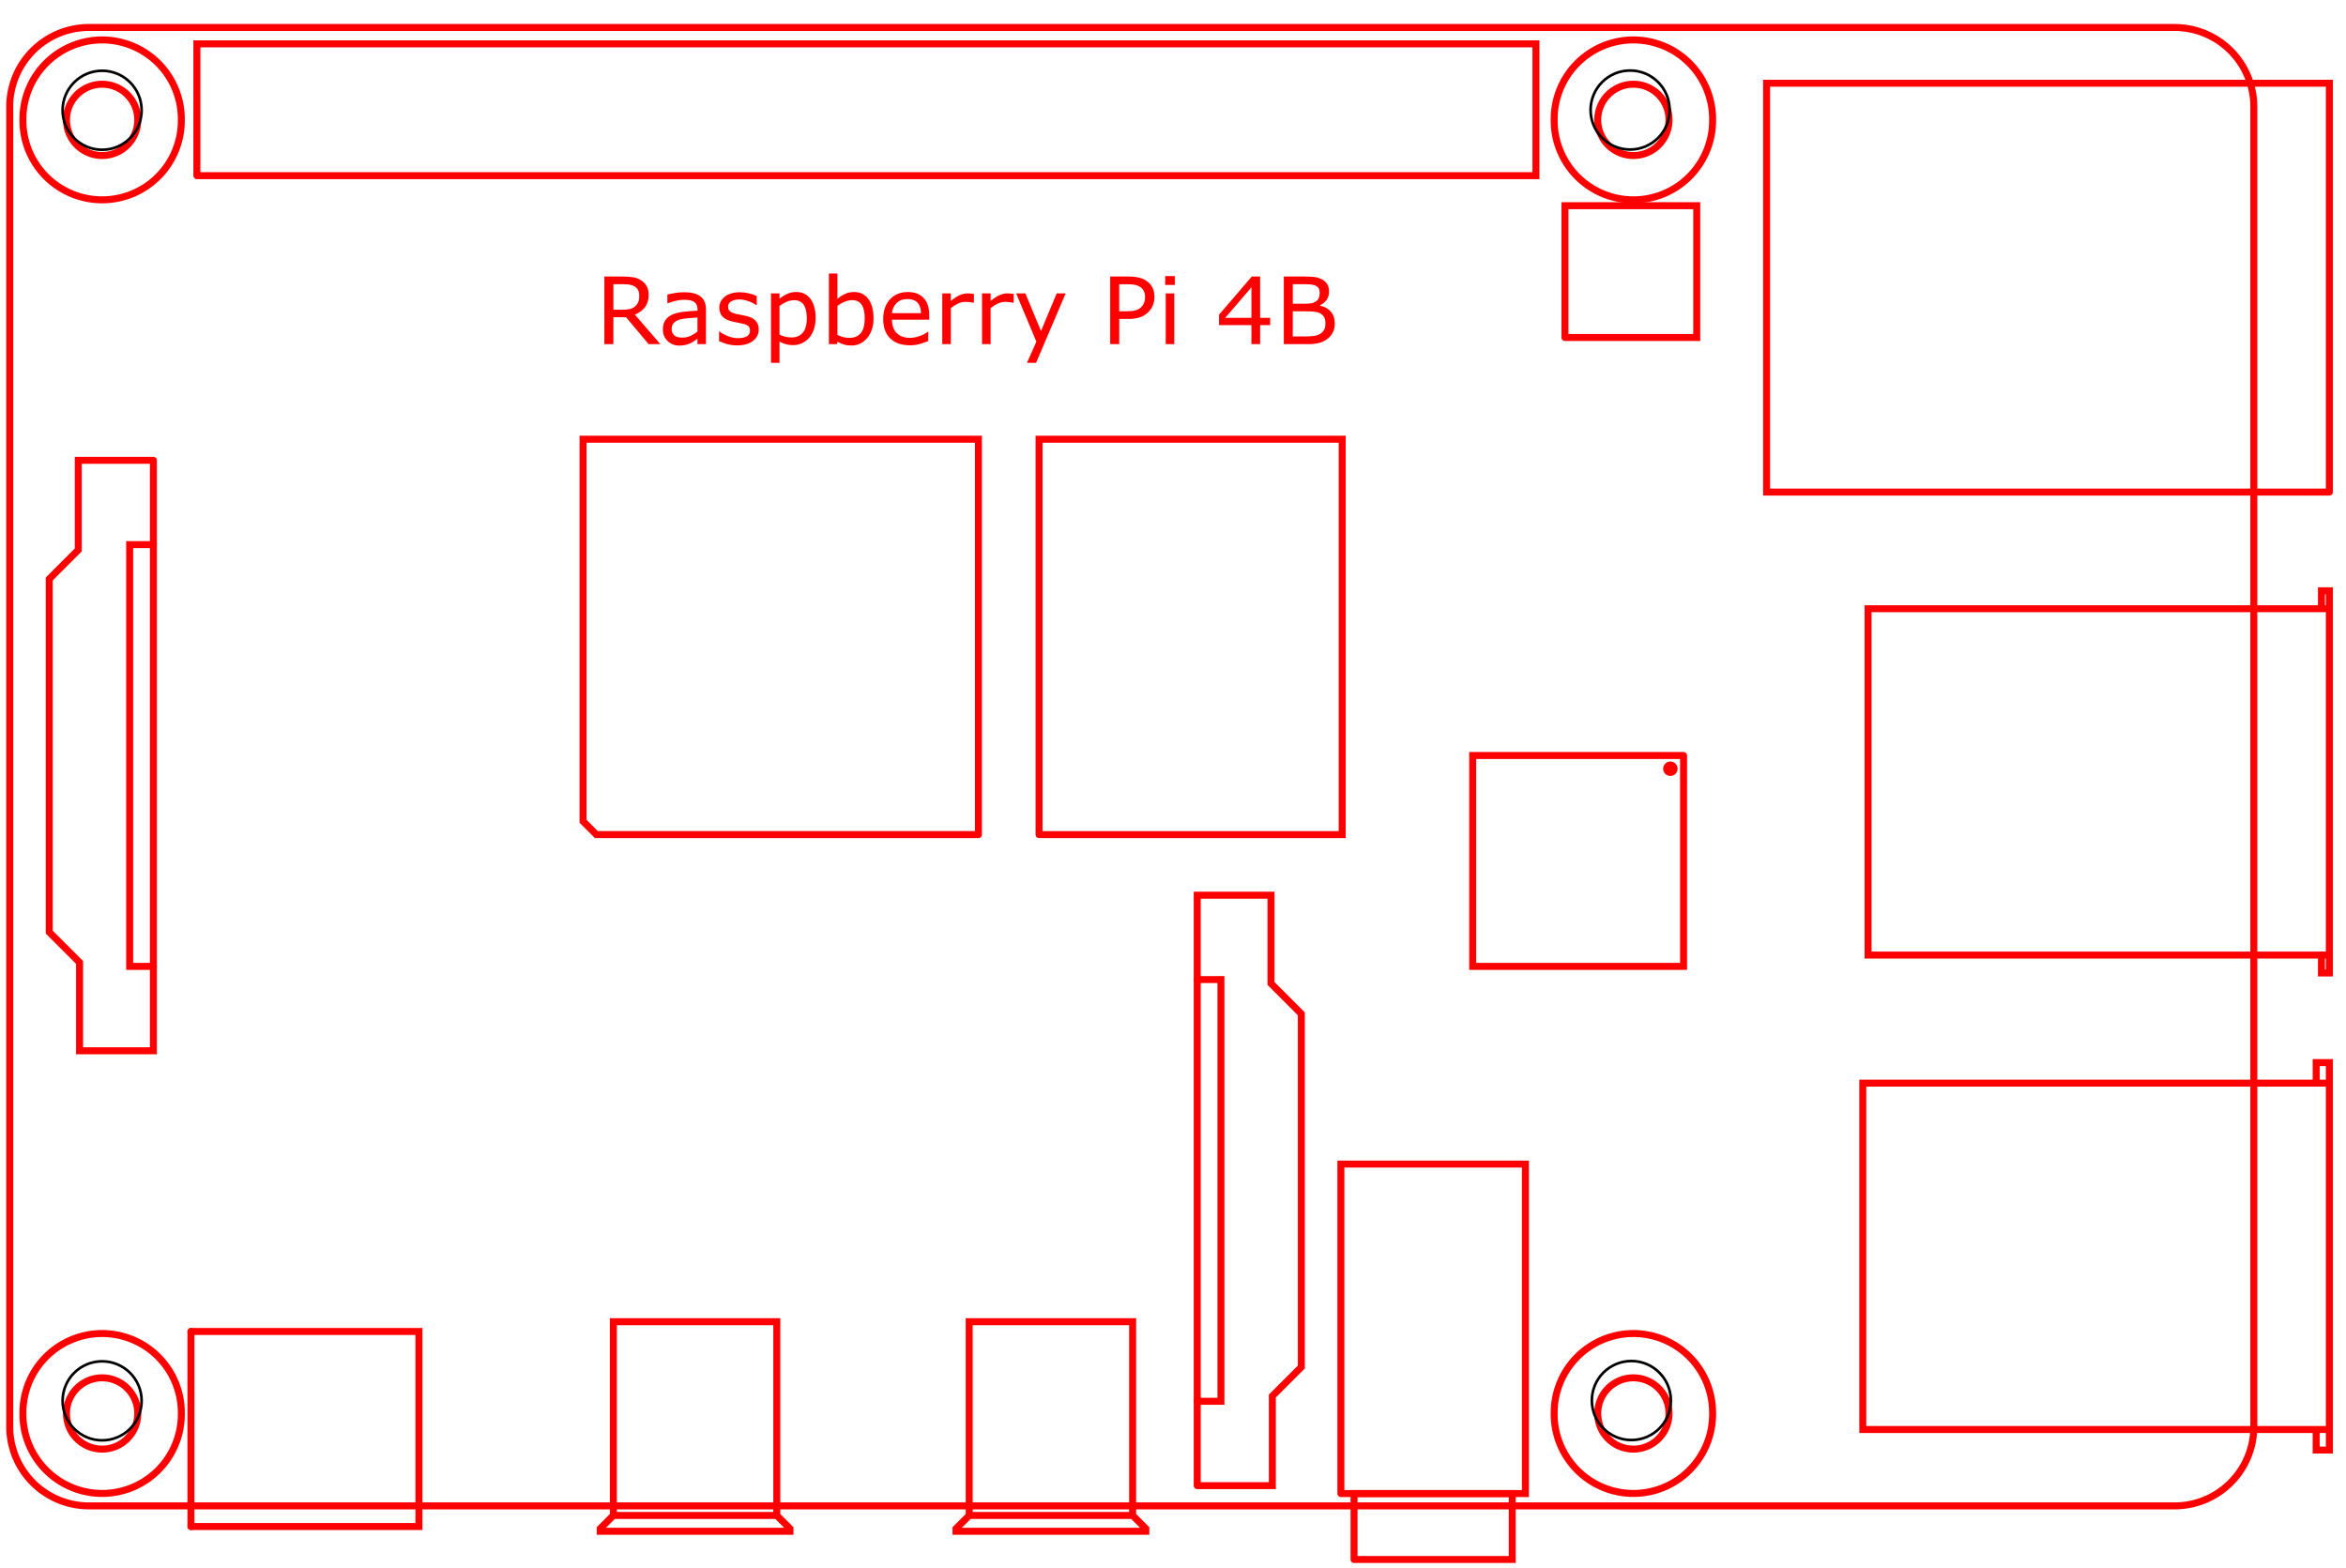 <?xml version="1.0" encoding="UTF-8" standalone="no"?>
<!-- Created with Inkscape (http://www.inkscape.org/) -->

<svg
   xmlns:dc="http://purl.org/dc/elements/1.1/"
   xmlns:cc="http://creativecommons.org/ns#"
   xmlns:rdf="http://www.w3.org/1999/02/22-rdf-syntax-ns#"
   xmlns:svg="http://www.w3.org/2000/svg"
   xmlns="http://www.w3.org/2000/svg"
   xmlns:sodipodi="http://sodipodi.sourceforge.net/DTD/sodipodi-0.dtd"
   xmlns:inkscape="http://www.inkscape.org/namespaces/inkscape"
   width="89mm"
   height="59.5mm"
   viewBox="0 0 89 59.5"
   version="1.1"
   id="svg13486"
   inkscape:version="0.92.4 (5da689c313, 2019-01-14)"
   sodipodi:docname="raspberry_pi_4.svg">
  <defs
     id="defs13480">
    <marker
       style="overflow:visible"
       refY="0"
       refX="0"
       orient="auto"
       id="DistanceX">
      <path
         id="path13490"
         style="stroke:#000000;stroke-width:0.5"
         d="M 3,-3 -3,3 M 0,-5 V 5"
         inkscape:connector-curvature="0" />
    </marker>
    <pattern
       y="0"
       x="0"
       width="8"
       patternUnits="userSpaceOnUse"
       id="Hatch"
       height="8">
      <path
         id="path13493"
         stroke-width="0.25"
         stroke="#000000"
         linecap="square"
         d="M8 4 l-4,4" />
      <path
         id="path13495"
         stroke-width="0.25"
         stroke="#000000"
         linecap="square"
         d="M6 2 l-4,4" />
      <path
         id="path13497"
         stroke-width="0.25"
         stroke="#000000"
         linecap="square"
         d="M4 0 l-4,4" />
    </pattern>
    <symbol
       id="*Model_Space" />
    <symbol
       id="*Paper_Space" />
    <symbol
       id="FIGURE_CIRCLE">
      <path
         id="path13502"
         style="fill:none;stroke:#000000;stroke-linecap:round"
         d="m 1.89,1122.52 a 1.89,1.89 0 1 0 -3.78,0 1.89,1.89 0 1 0 3.78,0 z"
         inkscape:connector-curvature="0" />
    </symbol>
    <symbol
       id="FIGURE_SQUARE">
      <path
         id="path13505"
         style="fill:none;stroke:#000000;stroke-linecap:round"
         d="m -1.89,1124.409 v -3.78 h 3.78 v 3.78 z"
         inkscape:connector-curvature="0" />
    </symbol>
    <symbol
       id="FIGURE_HEX">
      <path
         id="path13508"
         style="fill:none;stroke:#000000;stroke-linecap:round"
         d="m -1.89,1122.52 0.945,-1.89 h 1.89 l 0.945,1.89 -0.945,1.89 h -1.89 z"
         inkscape:connector-curvature="0" />
    </symbol>
    <symbol
       id="FIGURE_OCT">
      <path
         id="path13511"
         style="fill:none;stroke:#000000;stroke-linecap:round"
         d="m -1.89,1123.302 v -1.565 l 1.107,-1.107 h 1.565 l 1.107,1.107 v 1.565 l -1.107,1.107 h -1.565 z"
         inkscape:connector-curvature="0" />
    </symbol>
    <symbol
       id="FIGURE_OBLONG">
      <path
         id="path13514"
         style="fill:none;stroke:#000000;stroke-linecap:round"
         d="m -1.89,1122.992 v -0.945 l 0.317,-0.945 0.627,-0.472 h 1.89 l 0.627,0.472 0.317,0.945 v 0.945 l -0.317,0.945 -0.627,0.472 h -1.89 l -0.627,-0.472 z"
         inkscape:connector-curvature="0" />
    </symbol>
    <symbol
       id="FIGURE_TRI">
      <path
         id="path13517"
         style="fill:none;stroke:#000000;stroke-linecap:round"
         d="M -1.89,1124.409 0,1120.63 l 1.89,3.78 z"
         inkscape:connector-curvature="0" />
    </symbol>
    <symbol
       id="FIGURE_CROSS">
      <path
         id="path13520"
         style="fill:none;stroke:#000000;stroke-linecap:round"
         d="M -1.89,1122.52 H 1.89"
         inkscape:connector-curvature="0" />
      <path
         id="path13522"
         style="fill:none;stroke:#000000;stroke-linecap:round"
         d="m 0,1120.63 v 3.78"
         inkscape:connector-curvature="0" />
    </symbol>
    <symbol
       id="FIGURE_DIAMOND">
      <path
         id="path13525"
         style="fill:none;stroke:#000000;stroke-linecap:round"
         d="M -1.89,1122.52 0,1120.63 1.89,1122.52 0,1124.409 Z"
         inkscape:connector-curvature="0" />
    </symbol>
  </defs>
  <sodipodi:namedview
     id="base"
     pagecolor="#ffffff"
     bordercolor="#666666"
     borderopacity="1.0"
     inkscape:pageopacity="0.0"
     inkscape:pageshadow="2"
     inkscape:zoom="5.6"
     inkscape:cx="161.2258"
     inkscape:cy="119.80348"
     inkscape:document-units="mm"
     inkscape:current-layer="layer1"
     showgrid="false"
     inkscape:window-width="3240"
     inkscape:window-height="2035"
     inkscape:window-x="-13"
     inkscape:window-y="-13"
     inkscape:window-maximized="1" />
  <g
     inkscape:label="Layer 1"
     inkscape:groupmode="layer"
     id="layer1"
     transform="translate(0,-237.5)">
    <g
       transform="matrix(0.265,0,0,0.265,0.369,-2.837)"
       inkscape:label="0"
       id="g13546"
       style="stroke:#ff0000;stroke-opacity:1">
      <path
         inkscape:connector-curvature="0"
         d="m 18.331,924.094 a 5.102,5.102 0 1 0 -10.205,0 5.102,5.102 0 1 0 10.205,0 z"
         style="fill:none;stroke:#ff0000;stroke-linecap:round;stroke-opacity:1"
         id="path13530" />
      <path
         inkscape:connector-curvature="0"
         d="m 24.567,924.094 a 11.339,11.339 0 1 0 -22.677,0 11.339,11.339 0 1 0 22.677,0 z"
         style="fill:none;stroke:#ff0000;stroke-linecap:round;stroke-opacity:1"
         id="path13532" />
      <path
         inkscape:connector-curvature="0"
         d="m 18.331,1109.291 a 5.102,5.102 0 1 0 -10.205,0 5.102,5.102 0 1 0 10.205,0 z"
         style="fill:none;stroke:#ff0000;stroke-linecap:round;stroke-opacity:1"
         id="path13534" />
      <path
         inkscape:connector-curvature="0"
         d="m 24.567,1109.291 a 11.339,11.339 0 1 0 -22.677,0 11.339,11.339 0 1 0 22.677,0 z"
         style="fill:none;stroke:#ff0000;stroke-linecap:round;stroke-opacity:1"
         id="path13536" />
      <path
         inkscape:connector-curvature="0"
         d="m 237.543,924.094 a 5.102,5.102 0 1 0 -10.205,0 5.102,5.102 0 1 0 10.205,0 z"
         style="fill:none;stroke:#ff0000;stroke-linecap:round;stroke-opacity:1"
         id="path13538" />
      <path
         inkscape:connector-curvature="0"
         d="m 243.78,924.094 a 11.339,11.339 0 1 0 -22.677,0 11.339,11.339 0 1 0 22.677,0 z"
         style="fill:none;stroke:#ff0000;stroke-linecap:round;stroke-opacity:1"
         id="path13540" />
      <path
         inkscape:connector-curvature="0"
         d="m 237.543,1109.291 a 5.102,5.102 0 1 0 -10.205,0 5.102,5.102 0 1 0 10.205,0 z"
         style="fill:none;stroke:#ff0000;stroke-linecap:round;stroke-opacity:1"
         id="path13542" />
      <path
         inkscape:connector-curvature="0"
         d="m 243.78,1109.291 a 11.339,11.339 0 1 0 -22.677,0 11.339,11.339 0 1 0 22.677,0 z"
         style="fill:none;stroke:#ff0000;stroke-linecap:round;stroke-opacity:1"
         id="path13544" />
    </g>
    <g
       transform="matrix(0.265,0,0,0.265,0.369,-2.837)"
       inkscape:label="BOARD_OUTLINE"
       id="g13550"
       style="stroke:#ff0000;stroke-opacity:1">
      <path
         inkscape:connector-curvature="0"
         d="M 11.339,1122.52 H 309.921 a 11.339,11.339 0 0 0 11.339,-11.339 V 922.205 A 11.339,11.339 0 0 0 309.921,910.866 H 11.339 A 11.339,11.339 0 0 0 0,922.205 v 188.976 a 11.339,11.339 0 0 0 11.339,11.339 z"
         style="fill:none;stroke:#ff0000;stroke-linecap:round;stroke-opacity:1"
         id="path13548" />
    </g>
    <path
       id="path14854"
       style="fill:none;stroke:#ff0000;stroke-width:0.265;stroke-linecap:round;stroke-opacity:1"
       d="m 88.369,260.594 v 13.14 H 70.869 v -13.14 h 17.5 v -0.68 h -0.3 v 0.68"
       inkscape:connector-curvature="0" />
    <path
       id="path14856"
       style="fill:none;stroke:#ff0000;stroke-width:0.265;stroke-linecap:round;stroke-opacity:1"
       d="m 88.369,273.733 v 0.68 h -0.3 v -0.68"
       inkscape:connector-curvature="0" />
    <path
       id="path14874"
       style="fill:none;stroke:#ff0000;stroke-width:0.265;stroke-linecap:round;stroke-opacity:1"
       d="m 36.769,294.994 v -7.35 h 6.2 v 7.35 h -6.2 l -0.5,0.5 v 0.1 h 7.2 v -0.1 l -0.5,-0.5"
       inkscape:connector-curvature="0" />
    <path
       id="path14876"
       style="fill:none;stroke:#ff0000;stroke-width:0.265;stroke-linecap:round;stroke-opacity:1"
       d="m 23.269,294.994 v -7.35 h 6.2 v 7.35 H 23.269 l -0.5,0.5 v 0.1 h 7.2 v -0.1 l -0.5,-0.5"
       inkscape:connector-curvature="0" />
    <path
       id="path14898"
       style="fill:none;stroke:#ff0000;stroke-width:0.265;stroke-linecap:round;stroke-opacity:1"
       d="M 39.419,269.164 H 50.919 V 254.163 H 39.419 v 15"
       inkscape:connector-curvature="0" />
    <path
       id="path14912"
       style="fill:none;stroke:#ff0000;stroke-width:0.265;stroke-linecap:round;stroke-opacity:1"
       d="m 7.244,295.414 h 8.65 v -7.4 H 7.244"
       inkscape:connector-curvature="0" />
    <path
       id="path14914"
       style="fill:none;stroke:#ff0000;stroke-width:0.265;stroke-linecap:round;stroke-opacity:1"
       d="m 7.244,288.014 v 7.4"
       inkscape:connector-curvature="0" />
    <path
       id="path14932"
       style="fill:none;stroke:#ff0000;stroke-width:0.265;stroke-linecap:round;stroke-opacity:1"
       d="M 88.369,256.168 V 240.658 H 67.019 v 15.51 h 21.35"
       inkscape:connector-curvature="0" />
    <path
       id="path14934"
       style="fill:none;stroke:#ff0000;stroke-width:0.265;stroke-linecap:round;stroke-opacity:1"
       d="m 45.419,293.863 h 2.85 v -3.4 l 1.1,-1.1 v -13.4 l -1.15,-1.15 v -3.35 h -2.8 v 22.4"
       inkscape:connector-curvature="0" />
    <path
       id="path14936"
       style="fill:none;stroke:#ff0000;stroke-width:0.265;stroke-linecap:round;stroke-opacity:1"
       d="m 45.419,290.663 h 0.9 v -16 h -0.9"
       inkscape:connector-curvature="0" />
    <path
       id="path14938"
       style="fill:none;stroke:#ff0000;stroke-width:0.265;stroke-linecap:round;stroke-opacity:1"
       d="m 5.819,254.964 h -2.85 v 3.4 l -1.1,1.1 v 13.4 l 1.15,1.15 v 3.35 h 2.8 v -22.4"
       inkscape:connector-curvature="0" />
    <path
       id="path14940"
       style="fill:none;stroke:#ff0000;stroke-width:0.265;stroke-linecap:round;stroke-opacity:1"
       d="M 5.819,258.163 H 4.919 v 16 h 0.9"
       inkscape:connector-curvature="0" />
    <path
       id="path14942"
       style="fill:none;stroke:#ff0000;stroke-width:0.265;stroke-linecap:round;stroke-opacity:1"
       d="m 50.869,294.164 h 7 v -12.5 h -7 v 12.5"
       inkscape:connector-curvature="0" />
    <path
       id="path14944"
       style="fill:none;stroke:#ff0000;stroke-width:0.265;stroke-linecap:round;stroke-opacity:1"
       d="m 51.369,296.664 h 6 v -2.5 h -6 v 2.5"
       inkscape:connector-curvature="0" />
    <path
       id="path15002"
       style="fill:none;stroke:#ff0000;stroke-width:0.265;stroke-linecap:round;stroke-opacity:1"
       d="m 88.369,291.733 h -17.7 v -13.14 h 17.7 v 13.92 h -0.5 v -0.78"
       inkscape:connector-curvature="0" />
    <path
       id="path15004"
       style="fill:none;stroke:#ff0000;stroke-width:0.265;stroke-linecap:round;stroke-opacity:1"
       d="m 88.369,278.594 v -0.78 h -0.5 v 0.78"
       inkscape:connector-curvature="0" />
    <path
       id="path15730"
       style="fill:none;stroke:#ff0000;stroke-width:0.265;stroke-linecap:round;stroke-opacity:1"
       d="m 63.869,266.163 h -8 v 8 h 8 v -8"
       inkscape:connector-curvature="0" />
    <path
       id="path15732"
       style="fill:none;stroke:#ff0000;stroke-width:0.265;stroke-linecap:round;stroke-opacity:1"
       d="m 63.51,266.664 a 0.141,0.141 0 0 0 -0.282,0 0.141,0.141 0 0 0 0.282,0 z"
       inkscape:connector-curvature="0" />
    <path
       id="path15840"
       style="fill:none;stroke:#ff0000;stroke-width:0.265;stroke-linecap:round;stroke-opacity:1"
       d="M 37.119,269.164 V 254.163 H 22.119 v 14.494 l 0.506,0.506 h 14.494"
       inkscape:connector-curvature="0" />
    <path
       id="path15842"
       style="fill:none;stroke:#ff0000;stroke-width:0.265;stroke-linecap:round;stroke-opacity:1"
       d="m 59.369,250.304 h 5 v -5 h -5 v 5"
       inkscape:connector-curvature="0" />
    <path
       id="path15844"
       style="fill:none;stroke:#ff0000;stroke-width:0.265;stroke-linecap:round;stroke-opacity:1"
       d="m 7.469,244.164 h 50.8 v -5 H 7.469 v 5"
       inkscape:connector-curvature="0" />
    <circle
       class="cls-66"
       cx="61.889"
       cy="290.634"
       r="1.499"
       id="circle7025"
       style="fill:none;stroke:#000000;stroke-width:0.1;stroke-miterlimit:4;stroke-dasharray:none;stroke-opacity:1" />
    <circle
       class="cls-66"
       cx="3.874"
       cy="290.645"
       r="1.499"
       id="circle7025-9"
       style="fill:none;stroke:#000000;stroke-width:0.1;stroke-miterlimit:4;stroke-dasharray:none;stroke-opacity:1" />
    <circle
       class="cls-66"
       cx="3.874"
       cy="241.683"
       r="1.499"
       id="circle7025-9-7"
       style="fill:none;stroke:#000000;stroke-width:0.1;stroke-miterlimit:4;stroke-dasharray:none;stroke-opacity:1" />
    <circle
       class="cls-66"
       cx="61.841"
       cy="241.674"
       r="1.499"
       id="circle7025-9-79"
       style="fill:none;stroke:#000000;stroke-width:0.1;stroke-miterlimit:4;stroke-dasharray:none;stroke-opacity:1" />
    <g
       aria-label="Raspberry Pi 4B"
       style="font-style:normal;font-weight:normal;font-size:10.583px;line-height:1.25;font-family:sans-serif;letter-spacing:0px;word-spacing:0px;fill:#000000;fill-opacity:1;stroke:none;stroke-width:0.265"
       id="text25335">
      <path
         d="m 25.051,250.556 h -0.443 l -0.858,-1.02 h -0.481 v 1.02 h -0.341 v -2.565 h 0.718 q 0.233,0 0.388,0.031 0.155,0.029 0.279,0.107 0.14,0.088 0.217,0.222 0.079,0.133 0.079,0.338 0,0.277 -0.14,0.465 -0.14,0.186 -0.384,0.281 z m -0.798,-1.843 q 0,-0.11 -0.04,-0.195 -0.038,-0.086 -0.127,-0.145 -0.074,-0.05 -0.176,-0.069 -0.102,-0.021 -0.239,-0.021 h -0.401 v 0.968 h 0.345 q 0.162,0 0.282,-0.028 0.121,-0.029 0.205,-0.107 0.078,-0.072 0.114,-0.165 0.038,-0.095 0.038,-0.239 z"
         style="font-size:3.528px;fill:#ff0000;fill-opacity:1;stroke-width:0.265"
         id="path25337" />
      <path
         d="M 26.782,250.556 H 26.46 v -0.205 q -0.043,0.029 -0.117,0.083 -0.072,0.052 -0.141,0.083 -0.081,0.04 -0.186,0.066 -0.105,0.028 -0.246,0.028 -0.26,0 -0.441,-0.172 -0.181,-0.172 -0.181,-0.439 0,-0.219 0.093,-0.353 0.095,-0.136 0.269,-0.214 0.176,-0.077 0.422,-0.105 0.246,-0.028 0.529,-0.041 v -0.05 q 0,-0.11 -0.04,-0.183 -0.038,-0.072 -0.11,-0.114 -0.069,-0.04 -0.165,-0.053 -0.096,-0.014 -0.202,-0.014 -0.127,0 -0.284,0.034 -0.157,0.033 -0.324,0.097 h -0.017 v -0.329 q 0.095,-0.026 0.274,-0.057 0.179,-0.031 0.353,-0.031 0.203,0 0.353,0.035 0.152,0.033 0.262,0.114 0.109,0.079 0.165,0.205 0.057,0.126 0.057,0.312 z m -0.322,-0.474 v -0.536 q -0.148,0.009 -0.35,0.026 -0.2,0.017 -0.317,0.05 -0.14,0.04 -0.226,0.124 -0.086,0.083 -0.086,0.229 0,0.165 0.1,0.25 0.1,0.083 0.305,0.083 0.171,0 0.312,-0.066 0.141,-0.067 0.262,-0.16 z"
         style="font-size:3.528px;fill:#ff0000;fill-opacity:1;stroke-width:0.265"
         id="path25339" />
      <path
         d="m 28.784,250.002 q 0,0.264 -0.219,0.432 -0.217,0.169 -0.594,0.169 -0.214,0 -0.393,-0.05 -0.177,-0.052 -0.298,-0.112 v -0.363 h 0.017 q 0.153,0.115 0.341,0.184 0.188,0.067 0.36,0.067 0.214,0 0.334,-0.069 0.121,-0.069 0.121,-0.217 0,-0.114 -0.065,-0.172 -0.065,-0.059 -0.251,-0.1 -0.069,-0.015 -0.181,-0.036 -0.11,-0.021 -0.202,-0.045 -0.253,-0.067 -0.36,-0.196 -0.105,-0.131 -0.105,-0.32 0,-0.119 0.048,-0.224 0.05,-0.105 0.15,-0.188 0.096,-0.081 0.245,-0.127 0.15,-0.048 0.334,-0.048 0.172,0 0.348,0.043 0.177,0.041 0.295,0.102 v 0.346 h -0.017 q -0.124,-0.091 -0.301,-0.153 -0.177,-0.064 -0.348,-0.064 -0.177,0 -0.3,0.069 -0.122,0.067 -0.122,0.202 0,0.119 0.074,0.179 0.072,0.06 0.234,0.098 0.09,0.021 0.2,0.041 0.112,0.021 0.186,0.038 0.226,0.052 0.348,0.177 0.122,0.127 0.122,0.338 z"
         style="font-size:3.528px;fill:#ff0000;fill-opacity:1;stroke-width:0.265"
         id="path25341" />
      <path
         d="m 30.942,249.571 q 0,0.234 -0.067,0.429 -0.067,0.193 -0.189,0.327 -0.114,0.127 -0.269,0.198 -0.153,0.069 -0.326,0.069 -0.15,0 -0.272,-0.033 -0.121,-0.033 -0.246,-0.102 v 0.806 h -0.324 v -2.634 h 0.324 v 0.202 q 0.129,-0.109 0.289,-0.181 0.162,-0.074 0.345,-0.074 0.348,0 0.541,0.264 0.195,0.262 0.195,0.729 z m -0.334,0.009 q 0,-0.348 -0.119,-0.52 -0.119,-0.172 -0.365,-0.172 -0.14,0 -0.281,0.06 -0.141,0.06 -0.27,0.158 v 1.09 q 0.138,0.062 0.236,0.084 0.1,0.022 0.226,0.022 0.27,0 0.422,-0.183 0.152,-0.183 0.152,-0.541 z"
         style="font-size:3.528px;fill:#ff0000;fill-opacity:1;stroke-width:0.265"
         id="path25343" />
      <path
         d="m 33.14,249.579 q 0,0.241 -0.069,0.434 -0.067,0.193 -0.183,0.324 -0.122,0.136 -0.269,0.205 -0.146,0.067 -0.322,0.067 -0.164,0 -0.286,-0.04 -0.122,-0.038 -0.241,-0.103 l -0.021,0.09 h -0.303 v -2.68 h 0.324 v 0.958 q 0.136,-0.112 0.289,-0.183 0.153,-0.072 0.345,-0.072 0.341,0 0.537,0.262 0.198,0.262 0.198,0.739 z m -0.334,0.009 q 0,-0.345 -0.114,-0.522 -0.114,-0.179 -0.367,-0.179 -0.141,0 -0.286,0.062 -0.145,0.06 -0.269,0.157 v 1.102 q 0.138,0.062 0.236,0.086 0.1,0.024 0.226,0.024 0.269,0 0.42,-0.176 0.153,-0.177 0.153,-0.555 z"
         style="font-size:3.528px;fill:#ff0000;fill-opacity:1;stroke-width:0.265"
         id="path25345" />
      <path
         d="m 35.255,249.628 h -1.418 q 0,0.177 0.053,0.31 0.053,0.131 0.146,0.215 0.09,0.083 0.212,0.124 0.124,0.041 0.272,0.041 0.196,0 0.394,-0.077 0.2,-0.079 0.284,-0.155 h 0.017 v 0.353 q -0.164,0.069 -0.334,0.115 -0.171,0.046 -0.358,0.046 -0.479,0 -0.748,-0.258 -0.269,-0.26 -0.269,-0.737 0,-0.472 0.257,-0.749 0.258,-0.277 0.679,-0.277 0.389,0 0.599,0.227 0.212,0.227 0.212,0.646 z m -0.315,-0.248 q -0.002,-0.255 -0.129,-0.394 -0.126,-0.14 -0.384,-0.14 -0.26,0 -0.415,0.153 -0.153,0.153 -0.174,0.381 z"
         style="font-size:3.528px;fill:#ff0000;fill-opacity:1;stroke-width:0.265"
         id="path25347" />
      <path
         d="m 36.947,248.985 h -0.017 q -0.072,-0.017 -0.141,-0.024 -0.067,-0.009 -0.16,-0.009 -0.15,0 -0.289,0.067 -0.14,0.065 -0.269,0.171 v 1.366 h -0.324 v -1.924 h 0.324 v 0.284 q 0.193,-0.155 0.339,-0.219 0.148,-0.066 0.301,-0.066 0.084,0 0.122,0.005 0.038,0.003 0.114,0.015 z"
         style="font-size:3.528px;fill:#ff0000;fill-opacity:1;stroke-width:0.265"
         id="path25349" />
      <path
         d="m 38.456,248.985 h -0.017 q -0.072,-0.017 -0.141,-0.024 -0.067,-0.009 -0.16,-0.009 -0.15,0 -0.289,0.067 -0.14,0.065 -0.269,0.171 v 1.366 h -0.324 v -1.924 h 0.324 v 0.284 q 0.193,-0.155 0.339,-0.219 0.148,-0.066 0.301,-0.066 0.084,0 0.122,0.005 0.038,0.003 0.114,0.015 z"
         style="font-size:3.528px;fill:#ff0000;fill-opacity:1;stroke-width:0.265"
         id="path25351" />
      <path
         d="m 40.428,248.632 -1.123,2.634 h -0.346 l 0.358,-0.803 -0.767,-1.831 h 0.351 l 0.591,1.426 0.596,-1.426 z"
         style="font-size:3.528px;fill:#ff0000;fill-opacity:1;stroke-width:0.265"
         id="path25353" />
      <path
         d="m 43.796,248.766 q 0,0.171 -0.06,0.317 -0.059,0.145 -0.165,0.251 -0.133,0.133 -0.314,0.2 -0.181,0.066 -0.456,0.066 h -0.341 v 0.956 H 42.118 v -2.565 h 0.696 q 0.231,0 0.391,0.04 0.16,0.038 0.284,0.121 0.146,0.098 0.226,0.245 0.081,0.146 0.081,0.37 z m -0.355,0.009 q 0,-0.133 -0.047,-0.231 -0.047,-0.098 -0.141,-0.16 -0.083,-0.053 -0.189,-0.076 -0.105,-0.024 -0.267,-0.024 h -0.338 v 1.025 H 42.746 q 0.207,0 0.336,-0.036 0.129,-0.038 0.21,-0.119 0.081,-0.083 0.114,-0.174 0.034,-0.091 0.034,-0.205 z"
         style="font-size:3.528px;fill:#ff0000;fill-opacity:1;stroke-width:0.265"
         id="path25355" />
      <path
         d="m 44.569,248.31 h -0.365 v -0.336 h 0.365 z m -0.021,2.246 h -0.324 v -1.924 h 0.324 z"
         style="font-size:3.528px;fill:#ff0000;fill-opacity:1;stroke-width:0.265"
         id="path25357" />
      <path
         d="M 48.186,249.834 H 47.806 v 0.722 h -0.331 v -0.722 h -1.228 v -0.396 l 1.242,-1.447 h 0.317 v 1.568 h 0.381 z m -0.711,-0.276 v -1.158 l -0.994,1.158 z"
         style="font-size:3.528px;fill:#ff0000;fill-opacity:1;stroke-width:0.265"
         id="path25359" />
      <path
         d="m 50.639,249.767 q 0,0.191 -0.072,0.338 -0.072,0.146 -0.195,0.241 -0.145,0.114 -0.319,0.162 -0.172,0.048 -0.439,0.048 h -0.91 v -2.565 h 0.76 q 0.281,0 0.42,0.021 0.14,0.021 0.267,0.086 0.141,0.074 0.205,0.191 0.064,0.115 0.064,0.277 0,0.183 -0.093,0.312 -0.093,0.127 -0.248,0.205 v 0.014 q 0.26,0.053 0.41,0.229 0.15,0.174 0.15,0.441 z m -0.574,-1.156 q 0,-0.093 -0.031,-0.157 -0.031,-0.064 -0.1,-0.103 -0.081,-0.046 -0.196,-0.057 -0.115,-0.012 -0.286,-0.012 h -0.407 v 0.741 h 0.441 q 0.16,0 0.255,-0.015 0.095,-0.017 0.176,-0.069 0.081,-0.052 0.114,-0.133 0.034,-0.083 0.034,-0.195 z m 0.219,1.17 q 0,-0.155 -0.047,-0.246 -0.047,-0.091 -0.169,-0.155 -0.083,-0.043 -0.202,-0.055 -0.117,-0.014 -0.286,-0.014 h -0.536 v 0.954 h 0.451 q 0.224,0 0.367,-0.022 0.143,-0.024 0.234,-0.086 0.096,-0.067 0.141,-0.153 0.045,-0.086 0.045,-0.222 z"
         style="font-size:3.528px;fill:#ff0000;fill-opacity:1;stroke-width:0.265"
         id="path25361" />
    </g>
  </g>
</svg>
